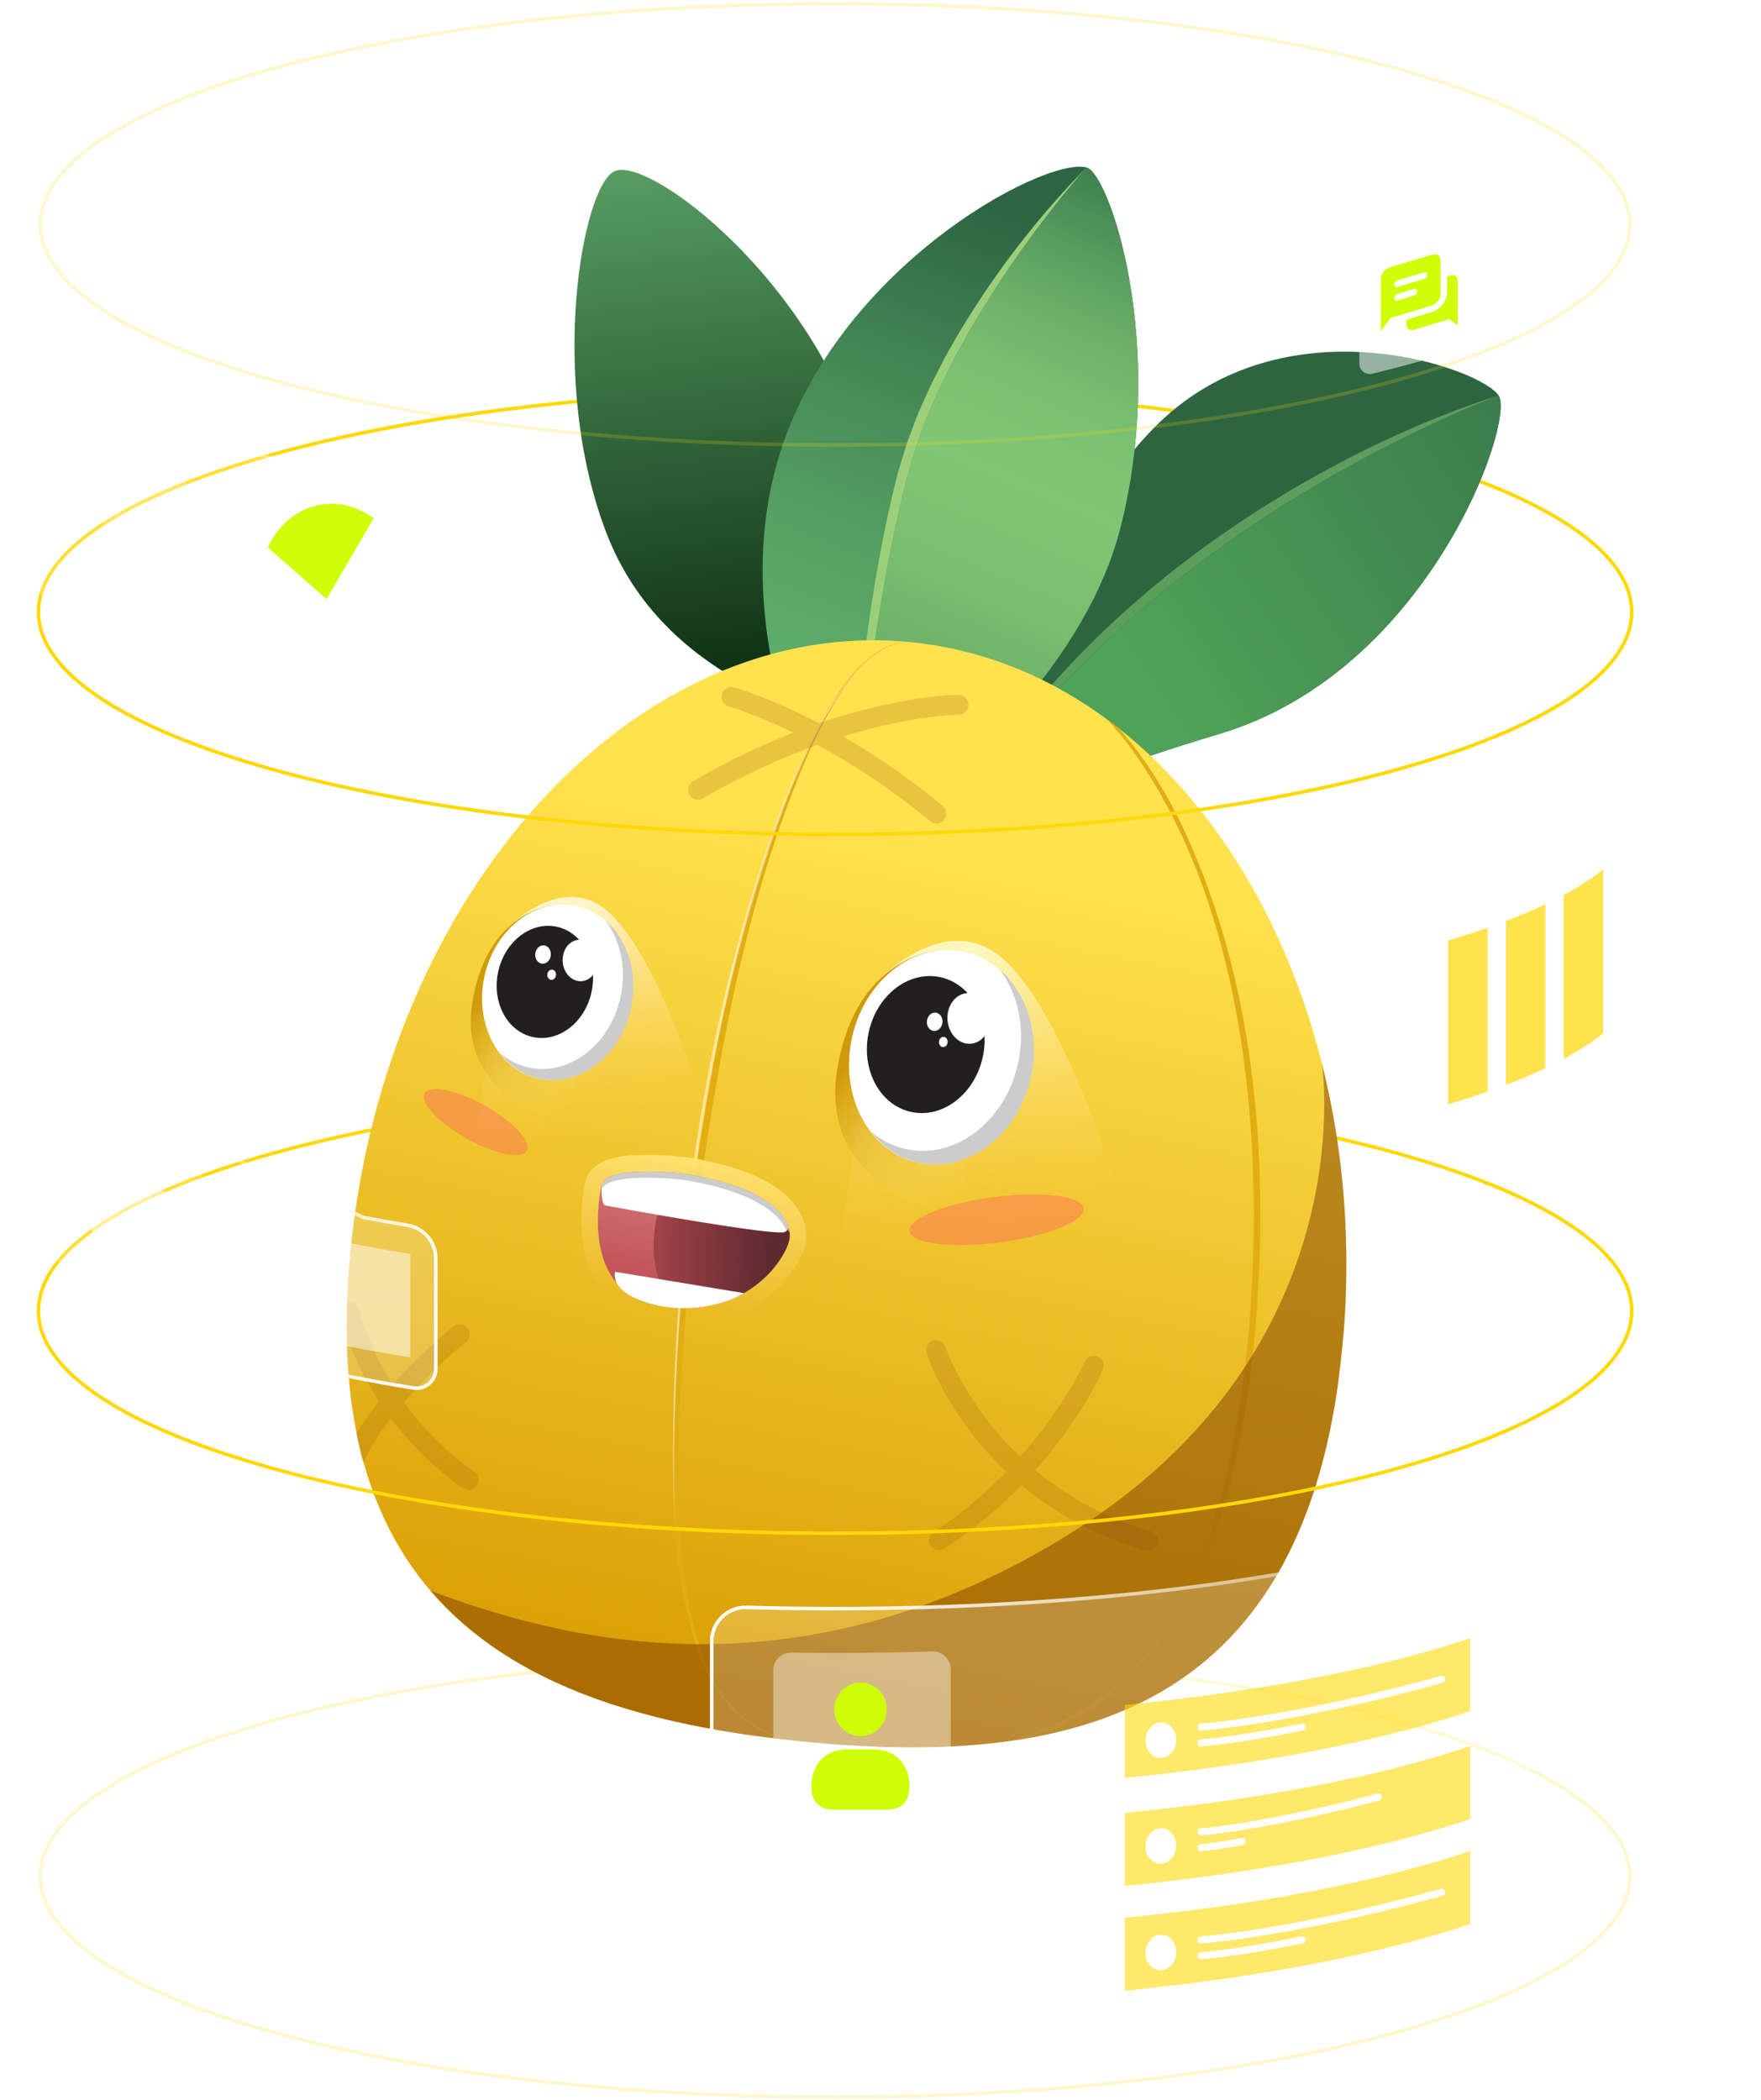 <svg width="499" height="595" viewBox="0 0 499 595" fill="none" xmlns="http://www.w3.org/2000/svg">
<g filter="url(#filter0_d_1057_9652)">
<path d="M10.898 173.391C10.898 138.592 111.963 110.381 236.634 110.381C289.673 110.381 338.439 115.487 376.969 124.034C429.006 135.577 462.371 153.396 462.371 173.391" stroke="#FFD807"/>
</g>
<g filter="url(#filter1_d_1057_9652)">
<path d="M10.898 371.425C10.898 336.625 111.963 308.414 236.634 308.414C289.673 308.414 338.439 313.52 376.969 322.067C429.006 333.61 462.371 351.43 462.371 371.425" stroke="#FFD807"/>
</g>
<g filter="url(#filter2_b_1057_9652)">
<path d="M239.776 240.916C238.61 240.916 237.435 240.903 236.269 240.903C195.279 240.903 156.844 243.714 123.725 248.62C122.507 248.803 121.307 248.985 120.107 249.167C119.584 249.252 119.052 249.33 118.529 249.414C117.612 249.557 116.694 249.707 115.786 249.857C115.357 249.928 114.937 249.993 114.508 250.065C113.299 250.267 112.108 250.468 110.916 250.67C110.41 250.755 109.913 250.846 109.407 250.93C108.515 251.087 107.632 251.243 106.758 251.399C106.338 251.477 105.926 251.549 105.506 251.627C104.34 251.842 103.183 252.056 102.034 252.278C101.554 252.369 101.074 252.46 100.593 252.557C99.736 252.72 98.887 252.889 98.047 253.058C97.644 253.136 97.233 253.221 96.83 253.299C95.698 253.527 94.583 253.761 93.477 253.995C93.023 254.093 92.569 254.191 92.114 254.288C91.291 254.464 90.485 254.64 89.671 254.815C89.276 254.9 88.873 254.991 88.479 255.076C87.39 255.316 86.319 255.564 85.247 255.811C84.818 255.909 84.398 256.006 83.978 256.11C83.181 256.299 82.392 256.488 81.603 256.676C81.226 256.768 80.849 256.859 80.48 256.95C79.434 257.21 78.397 257.464 77.368 257.731C76.973 257.828 76.588 257.932 76.202 258.03C75.43 258.232 74.659 258.433 73.895 258.635C73.544 258.726 73.192 258.824 72.841 258.915C71.838 259.188 70.843 259.462 69.857 259.735C69.497 259.839 69.137 259.937 68.777 260.041C68.031 260.256 67.294 260.464 66.565 260.679C66.231 260.776 65.897 260.874 65.571 260.971C64.61 261.258 63.659 261.544 62.724 261.837C62.398 261.941 62.081 262.039 61.755 262.143C61.035 262.37 60.315 262.598 59.612 262.826C59.312 262.924 59.003 263.021 58.703 263.119C57.786 263.418 56.886 263.717 55.994 264.023C55.703 264.121 55.411 264.225 55.12 264.323C54.425 264.563 53.748 264.804 53.071 265.045C52.788 265.149 52.505 265.247 52.222 265.344C51.356 265.657 50.507 265.976 49.658 266.294C49.401 266.392 49.152 266.49 48.895 266.587C48.235 266.841 47.575 267.095 46.932 267.355C46.675 267.459 46.417 267.557 46.16 267.661C45.346 267.986 44.548 268.318 43.76 268.65C43.537 268.741 43.314 268.839 43.091 268.936C42.465 269.203 41.839 269.477 41.23 269.743C40.999 269.847 40.767 269.952 40.536 270.049C39.782 270.388 39.027 270.732 38.298 271.077C38.11 271.168 37.921 271.26 37.733 271.351C37.141 271.63 36.558 271.917 35.975 272.203C35.769 272.307 35.555 272.411 35.358 272.509C34.655 272.86 33.969 273.218 33.291 273.576C33.129 273.661 32.974 273.745 32.811 273.83C32.263 274.129 31.714 274.422 31.182 274.728C30.994 274.832 30.805 274.936 30.625 275.04C29.982 275.405 29.356 275.769 28.747 276.14C28.61 276.218 28.49 276.303 28.353 276.381C27.847 276.693 27.341 277.006 26.853 277.324C26.69 277.429 26.527 277.533 26.364 277.637C25.79 278.014 25.224 278.392 24.675 278.776C24.572 278.847 24.469 278.925 24.366 278.997C23.904 279.322 23.449 279.654 23.012 279.979C22.875 280.084 22.729 280.188 22.592 280.298C22.086 280.689 21.589 281.079 21.108 281.47C21.023 281.535 20.954 281.606 20.868 281.671C20.457 282.01 20.062 282.355 19.677 282.7C19.557 282.804 19.437 282.914 19.317 283.018C18.879 283.415 18.451 283.819 18.048 284.222C17.988 284.281 17.936 284.339 17.876 284.398C17.525 284.756 17.182 285.114 16.848 285.478C16.753 285.582 16.65 285.693 16.556 285.797C16.196 286.207 15.844 286.617 15.51 287.027C15.467 287.073 15.433 287.125 15.399 287.177C15.107 287.548 14.824 287.925 14.558 288.302C14.481 288.413 14.404 288.517 14.327 288.628C14.044 289.044 13.77 289.467 13.512 289.884C13.487 289.923 13.47 289.962 13.444 290.001C13.212 290.391 13.007 290.782 12.801 291.172C12.749 291.283 12.689 291.393 12.638 291.498C12.432 291.927 12.235 292.35 12.063 292.779C12.055 292.806 12.046 292.832 12.038 292.858C11.875 293.268 11.738 293.671 11.618 294.081C11.583 294.192 11.549 294.302 11.515 294.413C11.395 294.849 11.275 295.285 11.189 295.721C11.189 295.734 11.189 295.747 11.189 295.76C11.103 296.183 11.043 296.612 11 297.042C10.992 297.152 10.975 297.263 10.966 297.374C10.923 297.816 10.898 298.259 10.898 298.701V345.32C10.898 337.023 17.722 329.143 29.982 322.011C45.371 313.063 69.343 305.306 99.23 299.43C99.702 299.339 100.173 299.248 100.645 299.157C101.262 299.04 101.879 298.916 102.505 298.799C102.823 298.74 103.14 298.682 103.457 298.623C104.88 298.356 106.312 298.096 107.761 297.836C107.898 297.81 108.044 297.784 108.181 297.758C113.248 296.86 118.461 296.014 123.819 295.22C156.913 290.32 195.305 287.515 236.26 287.515C237.435 287.515 238.601 287.515 239.767 287.528V240.916H239.776Z" fill="white" fill-opacity="0.1"/>
</g>
<g filter="url(#filter3_b_1057_9652)">
<path d="M364.537 350.721V428.392C423.64 438.795 462.371 456.167 462.371 475.842V398.171C462.371 378.496 423.64 361.124 364.537 350.721Z" fill="white" fill-opacity="0.06"/>
</g>
<path d="M461.871 531.651C461.871 540.092 455.737 548.25 444.356 555.761C432.994 563.259 416.521 570.03 396.12 575.725C355.324 587.112 298.938 594.162 236.634 594.162C174.331 594.162 117.944 587.112 77.149 575.725C56.748 570.03 40.274 563.259 28.912 555.761C17.531 548.25 11.398 540.092 11.398 531.651C11.398 523.211 17.531 515.053 28.912 507.542C40.274 500.044 56.748 493.272 77.149 487.578C117.944 476.191 174.331 469.141 236.634 469.141C289.643 469.141 338.373 474.244 376.86 482.782C402.856 488.548 424.152 495.875 438.938 504.238C453.76 512.622 461.871 521.948 461.871 531.651Z" stroke="#FFD807" stroke-opacity="0.2"/>
<path fill-rule="evenodd" clip-rule="evenodd" d="M233.87 205.784C260.802 193.388 257.642 162.12 241.145 118.691C224.649 75.262 183.291 44.312 174.128 48.526C164.966 52.739 155.204 107.239 171.701 150.668C188.198 194.097 233.868 200.936 233.87 205.784Z" fill="url(#paint0_linear_1057_9652)"/>
<path d="M424.695 112.132C429.325 119.629 404.737 190.309 345.519 207.953C286.3 225.598 266.262 240.656 266.262 240.656C266.262 240.656 295.524 147.57 331.792 116.761C368.061 85.953 420.074 104.637 424.695 112.132Z" fill="#2D6541"/>
<path d="M424.69 112.137C416.572 115.228 408.623 118.705 400.849 122.52C393.042 126.285 385.378 130.328 377.86 134.603C370.358 138.917 362.967 143.431 355.793 148.25C348.609 153.059 341.549 158.06 334.79 163.449C333.059 164.75 331.406 166.134 329.727 167.496C328.055 168.869 326.36 170.202 324.749 171.637L319.846 175.88L315.071 180.258C308.753 186.144 302.638 192.277 296.895 198.741L294.717 201.149C293.997 201.955 293.32 202.804 292.618 203.622L288.446 208.589L284.447 213.705L282.452 216.264L280.554 218.898C275.297 225.797 270.798 233.224 266.254 240.638L269.299 234.869L270.844 231.992L272.505 229.183L275.854 223.577L279.425 218.106L281.229 215.377L283.148 212.726L286.994 207.434L291.059 202.305C291.746 201.457 292.406 200.588 293.11 199.752L295.238 197.272C306.535 183.959 319.35 171.987 333.049 161.198C346.791 150.451 361.468 140.931 376.797 132.656C384.462 128.509 392.3 124.719 400.277 121.236C404.265 119.508 408.308 117.88 412.363 116.33C416.427 114.78 420.519 113.327 424.694 112.1L424.69 112.137Z" fill="url(#paint1_linear_1057_9652)"/>
<path d="M424.69 112.137C416.572 115.228 408.623 118.705 400.849 122.52C393.042 126.284 385.378 130.328 377.86 134.603C370.358 138.917 362.968 143.431 355.793 148.25C348.61 153.059 341.549 158.059 334.79 163.448C333.06 164.749 331.406 166.133 329.727 167.496C328.056 168.869 326.36 170.201 324.749 171.636L319.846 175.879L315.071 180.257C308.754 186.144 302.638 192.277 296.896 198.74L294.718 201.148C293.998 201.955 293.321 202.803 292.618 203.621L288.446 208.588L284.447 213.705L282.453 216.263L280.554 218.898C275.297 225.796 270.799 233.224 266.255 240.637C266.255 240.637 286.302 225.57 345.509 207.935C404.725 190.291 429.313 119.613 424.682 112.117L424.69 112.137Z" fill="url(#paint2_linear_1057_9652)"/>
<path fill-rule="evenodd" clip-rule="evenodd" d="M307.861 47.446C295.753 44.238 234.344 77.136 219.679 132.975C205.014 188.814 240.17 243.586 240.17 243.586C240.17 243.586 303.549 202.516 317.25 150.359C330.951 98.203 314.398 49.174 307.861 47.446Z" fill="url(#paint3_linear_1057_9652)"/>
<path d="M307.885 47.427C302.084 54.124 296.562 61.048 291.394 68.224C286.181 75.367 281.305 82.742 276.76 90.301C275.657 92.213 274.482 94.081 273.434 96.017L270.269 101.815C269.238 103.762 268.306 105.757 267.33 107.729C266.855 108.721 266.344 109.7 265.896 110.704L264.589 113.73L263.283 116.755L262.625 118.267L262.049 119.807L259.763 125.985C259.06 128.059 258.493 130.176 257.853 132.276C257.552 133.332 257.196 134.364 256.949 135.435L256.171 138.655C255.072 142.93 254.167 147.251 253.225 151.57C252.767 153.735 252.375 155.907 251.945 158.075L251.315 161.328L250.73 164.595C249.095 173.285 247.821 182.048 246.509 190.808C245.244 199.572 244.119 208.359 243.067 217.164C241.959 225.963 241.048 234.781 240.155 243.601C240.808 225.867 242.214 208.151 244.329 190.515C246.473 172.882 249.206 155.298 253.434 137.977L254.233 134.731C254.49 133.651 254.868 132.583 255.172 131.508C255.834 129.373 256.434 127.203 257.161 125.083L259.523 118.8L260.12 117.234L260.799 115.705L262.165 112.648L263.541 109.591C264.008 108.58 264.548 107.603 265.042 106.604C266.067 104.627 267.038 102.617 268.116 100.665L271.414 94.852C272.52 92.912 273.749 91.06 274.908 89.163C284.389 74.102 295.468 60.079 307.885 47.427Z" fill="#9DCF7B"/>
<path d="M307.853 47.426C302.054 54.123 296.535 61.046 291.369 68.222C286.159 75.364 281.285 82.739 276.741 90.298C275.639 92.21 274.465 94.077 273.417 96.013L270.254 101.81C269.223 103.758 268.292 105.753 267.316 107.724C266.841 108.716 266.33 109.695 265.882 110.699L264.576 113.725L263.27 116.75L262.613 118.262L262.037 119.801L259.752 125.979C259.049 128.053 258.483 130.17 257.843 132.269C257.542 133.326 257.186 134.358 256.939 135.429L256.162 138.649C255.063 142.923 254.159 147.244 253.217 151.562C252.759 153.727 252.367 155.899 251.938 158.067L251.308 161.32L250.724 164.587C249.089 173.276 247.815 182.039 246.504 190.798C245.24 199.561 244.115 208.348 243.064 217.152C241.956 225.95 241.045 234.768 240.153 243.588C240.153 243.588 303.557 202.513 317.264 150.351C330.942 98.187 314.393 49.154 307.853 47.426Z" fill="url(#paint4_linear_1057_9652)"/>
<path fill-rule="evenodd" clip-rule="evenodd" d="M227.521 493.427C305.117 501.143 370.263 484.812 380.306 382.387C390.349 279.963 335.66 189.66 258.064 181.943C180.467 174.227 109.352 252.018 99.308 354.443C89.265 456.868 149.924 485.71 227.521 493.427Z" fill="url(#paint5_linear_1057_9652)"/>
<path d="M258.161 181.904C244.802 181.239 234.906 201.259 229.905 211.619C212.368 251.204 204.374 294.354 198.306 337.024C195.428 358.46 193.273 380.024 192.472 401.647C191.922 425.421 191.399 454.215 202.202 475.829C207.273 485.809 216.329 492.425 227.571 493.504C211.335 492.326 202.085 480.768 197.2 466.195C190.594 445.395 190.345 423.214 190.843 401.599C191.566 379.911 193.632 358.291 196.442 336.782C202.654 293.984 210.858 250.714 229.074 211.234C234.399 200.755 244.661 180.941 258.16 181.914L258.161 181.904Z" fill="#E2AD13"/>
<path d="M258.161 181.904C248.037 180.332 238.446 195.252 234.044 202.892C228.471 212.647 224.181 223.086 220.333 233.635C205.333 276.06 197.131 320.681 193.218 365.454C191.423 387.876 190.477 410.41 191.289 432.902C190.136 410.414 190.841 387.846 192.6 365.402C196.202 320.532 204.424 275.809 219.75 233.416C223.655 222.863 227.993 212.42 233.652 202.655C238.217 194.993 248.012 180.206 258.171 181.896L258.161 181.904Z" fill="white" fill-opacity="0.5"/>
<path fill-rule="evenodd" clip-rule="evenodd" d="M194.317 332.588C218.831 336.568 224.756 345.655 223.691 351.241C222.625 356.828 211.169 374.578 185.957 369.736C163.392 365.402 170.432 335.958 170.432 335.958C171.622 329.676 194.317 332.588 194.317 332.588Z" fill="url(#paint6_linear_1057_9652)"/>
<path fill-rule="evenodd" clip-rule="evenodd" d="M223.685 351.24C223.818 350.554 223.833 349.819 223.738 349.055C220.145 346.478 214.232 344.095 205.065 342.606C205.065 342.606 186.977 340.286 186.025 345.289C186.025 345.289 181.538 364.16 193.582 370.543C213.493 370.892 222.744 356.226 223.685 351.24Z" fill="url(#paint7_linear_1057_9652)"/>
<path d="M210.795 366.385L174.264 360.342C173.836 362.921 175.127 366.361 182.864 368.946C194.783 372.776 206.07 369.392 210.795 366.385Z" fill="white"/>
<path fill-rule="evenodd" clip-rule="evenodd" d="M223.495 347.833C221.938 342.472 214.314 335.838 194.324 332.594C194.324 332.594 171.793 329.711 170.461 335.897C170.381 338.926 170.622 341.374 171.592 341.565C174.266 342.076 219.849 350.422 222.462 349.041C222.79 348.866 223.134 348.438 223.486 347.832L223.495 347.833Z" fill="white"/>
<path d="M197.365 333.126C219.321 337.343 224.705 345.895 223.691 351.241C222.677 356.588 211.169 374.579 185.957 369.737C163.391 365.403 170.431 335.958 170.431 335.958C171.621 329.675 194.317 332.587 194.317 332.587C195.365 332.757 196.385 332.934 197.365 333.126ZM198.241 328.512C197.214 328.315 196.14 328.123 195.063 327.95L194.988 327.942L194.914 327.935C194.671 327.911 188.852 327.171 182.776 327.227C178.558 327.269 167.406 327.376 165.853 334.964C165.491 336.542 162.018 352.756 169.359 364.137C172.879 369.586 178.169 373.03 185.09 374.352C213.449 379.791 226.872 359.668 228.308 352.126C228.853 349.253 229.968 334.598 198.251 328.513L198.241 328.512Z" fill="url(#paint8_linear_1057_9652)"/>
<path fill-rule="evenodd" clip-rule="evenodd" d="M193.991 334.362C212.895 337.431 220.731 343.53 222.843 348.719C223.053 348.495 223.27 348.205 223.487 347.821C221.929 342.461 214.306 335.827 194.316 332.584C194.316 332.584 171.785 329.701 170.453 335.886C170.448 336.225 170.435 336.554 170.441 336.875C173.461 331.735 193.983 334.352 193.983 334.352L193.991 334.362Z" fill="black" fill-opacity="0.2"/>
<path fill-rule="evenodd" clip-rule="evenodd" d="M143.189 263.512C143.189 263.512 158.572 246.902 171.862 257.934C185.151 268.966 197.916 306.446 204.206 328.775C210.496 351.105 132.327 339.683 132.327 339.683L143.189 263.512Z" fill="url(#paint9_linear_1057_9652)"/>
<path fill-rule="evenodd" clip-rule="evenodd" d="M157.03 256.458C157.03 256.458 138.04 257.562 133.83 284.176C129.621 310.79 157.487 317.957 164.767 319.419L157.03 256.458Z" fill="url(#paint10_linear_1057_9652)"/>
<path d="M178.618 285.774C181.603 272.28 174.771 259.276 163.359 256.727C151.948 254.179 140.277 263.051 137.293 276.545C134.309 290.038 141.141 303.043 152.553 305.591C163.964 308.14 175.634 299.267 178.618 285.774Z" fill="white"/>
<path fill-rule="evenodd" clip-rule="evenodd" d="M171.559 260.829C175.81 266.428 177.619 274.437 175.808 282.625C172.818 296.116 161.144 304.992 149.73 302.439C146.694 301.759 143.976 300.336 141.69 298.361C144.446 301.988 148.216 304.611 152.709 305.616C164.123 308.17 175.798 299.293 178.788 285.802C180.983 275.906 177.882 266.266 171.568 260.83L171.559 260.829Z" fill="#CCCCCC"/>
<path d="M167.599 281.159C169.506 272.535 165.139 264.223 157.845 262.594C150.551 260.965 143.092 266.636 141.185 275.26C139.278 283.884 143.645 292.196 150.939 293.825C158.233 295.454 165.692 289.783 167.599 281.159Z" fill="#231F20"/>
<path d="M164.792 278.009C167.528 277.826 169.569 275.051 169.35 271.811C169.131 268.571 166.736 266.092 163.999 266.275C161.263 266.457 159.222 269.232 159.441 272.472C159.66 275.713 162.055 278.191 164.792 278.009Z" fill="white"/>
<path d="M153.573 273.045C154.785 273.189 155.904 272.145 156.072 270.713C156.239 269.28 155.392 268.003 154.18 267.859C152.967 267.715 151.849 268.759 151.681 270.191C151.513 271.623 152.36 272.901 153.573 273.045Z" fill="white"/>
<path d="M156.154 277.617C156.828 277.697 157.45 277.117 157.543 276.322C157.636 275.526 157.165 274.816 156.492 274.736C155.818 274.656 155.196 275.236 155.103 276.032C155.01 276.828 155.481 277.537 156.154 277.617Z" fill="white"/>
<path d="M355.785 375.991C359.794 327.26 355.537 275.534 333.598 231.178C329.227 222.533 323.715 213.888 317.073 206.369C315.896 205.477 314.708 204.594 313.671 203.82C315.542 205.811 317.32 207.887 318.997 210.037C352.596 254.437 358.416 321.879 353.97 375.839C350.924 409.757 343.424 451.566 317.801 475.9C308.494 484.857 296.606 490.602 284.072 493.494C286.011 493.262 288.066 492.994 290.154 492.682C300.697 489.591 310.571 484.374 318.613 476.764C345.005 452.186 352.52 410.511 355.785 375.991Z" fill="#E2AD13"/>
<path fill-rule="evenodd" clip-rule="evenodd" d="M248.642 278.009C248.642 278.009 267.431 257.715 283.667 271.203C299.903 284.691 315.496 330.462 323.169 357.736C330.842 385.01 235.374 371.054 235.374 371.054L248.642 278.009Z" fill="url(#paint11_linear_1057_9652)"/>
<path fill-rule="evenodd" clip-rule="evenodd" d="M265.545 269.4C265.545 269.4 242.353 270.746 237.207 303.256C232.062 335.765 266.102 344.52 274.991 346.302L265.545 269.4Z" fill="url(#paint12_linear_1057_9652)"/>
<path d="M291.919 305.197C295.564 288.713 287.218 272.827 273.277 269.714C259.336 266.601 245.08 277.439 241.435 293.922C237.79 310.405 246.136 326.291 260.077 329.404C274.017 332.518 288.274 321.68 291.919 305.197Z" fill="white"/>
<path fill-rule="evenodd" clip-rule="evenodd" d="M283.288 274.732C288.473 281.577 290.685 291.345 288.47 301.353C284.819 317.838 270.567 328.668 256.615 325.559C252.906 324.727 249.587 322.99 246.796 320.577C250.162 325.011 254.77 328.218 260.251 329.444C274.193 332.561 288.455 321.723 292.106 305.238C294.78 293.141 290.991 281.383 283.287 274.742L283.288 274.732Z" fill="#CCCCCC"/>
<path d="M278.462 299.569C280.791 289.034 275.455 278.881 266.542 276.89C257.629 274.9 248.515 281.826 246.186 292.36C243.856 302.895 249.193 313.048 258.105 315.039C267.018 317.029 276.132 310.103 278.462 299.569Z" fill="#231F20"/>
<path d="M275.015 295.734C278.356 295.511 280.847 292.12 280.579 288.159C280.312 284.198 277.387 281.167 274.047 281.39C270.706 281.613 268.215 285.005 268.483 288.966C268.75 292.927 271.675 295.957 275.015 295.734Z" fill="white"/>
<path d="M264.547 292.104C265.76 292.248 266.878 291.204 267.046 289.772C267.214 288.339 266.366 287.062 265.154 286.918C263.941 286.773 262.823 287.818 262.655 289.25C262.487 290.682 263.335 291.96 264.547 292.104Z" fill="white"/>
<path d="M267.129 296.676C267.802 296.756 268.424 296.176 268.517 295.38C268.61 294.585 268.139 293.875 267.466 293.795C266.792 293.715 266.171 294.295 266.078 295.091C265.984 295.886 266.455 296.596 267.129 296.676Z" fill="white"/>
<path opacity="0.22" d="M274.448 199.663C274.441 198.104 273.179 196.846 271.623 196.861C270.689 196.863 255.081 197.076 232.11 204.913C218.152 197.615 208.625 194.921 207.955 194.741C206.45 194.327 204.912 195.213 204.501 196.711C204.09 198.209 204.975 199.76 206.47 200.173C206.607 200.215 213.787 202.251 224.789 207.583C216.05 210.982 206.46 215.457 196.354 221.353C195.015 222.136 194.562 223.866 195.345 225.208C195.821 226.021 196.631 226.507 197.499 226.593C198.068 226.65 198.654 226.538 199.194 226.224C210.99 219.334 222.076 214.489 231.636 211.087C240.927 216.099 252.02 223.102 263.558 232.68C264.002 233.054 264.538 233.259 265.07 233.312C265.966 233.401 266.894 233.059 267.515 232.309C268.508 231.114 268.334 229.331 267.14 228.344C257.083 219.999 247.432 213.573 238.941 208.67C243.256 207.343 247.164 206.315 250.528 205.545C263.466 202.583 271.588 202.494 271.664 202.492C273.219 202.486 274.466 201.213 274.458 199.663L274.448 199.663Z" fill="#9C620B"/>
<path opacity="0.22" d="M326.144 433.903C312.428 429.885 301.687 423.5 293.358 416.552C306.418 401.881 312.167 388.91 312.519 388.105C313.14 386.675 312.482 385.023 311.064 384.391C309.646 383.768 307.98 384.414 307.359 385.845C307.274 386.035 301.689 398.587 289.101 412.767C273.424 397.892 268.02 381.97 267.919 381.658C267.442 380.175 265.853 379.366 264.374 379.842C262.894 380.318 262.088 381.909 262.565 383.392C262.919 384.485 268.563 401.328 285.171 416.994C279.499 422.833 272.658 428.773 264.53 434.094C263.231 434.947 262.861 436.695 263.714 437.998C264.197 438.745 264.974 439.181 265.795 439.263C266.411 439.324 267.048 439.179 267.611 438.82C276.251 433.172 283.473 426.911 289.428 420.77C298.289 428.168 309.79 434.968 324.568 439.309C324.741 439.364 324.909 439.39 325.086 439.407C326.402 439.538 327.671 438.711 328.055 437.389C328.494 435.893 327.63 434.325 326.145 433.894L326.144 433.903Z" fill="#9C620B"/>
<path opacity="0.22" d="M134.432 417.011C125.796 411.052 119.313 404.013 114.488 397.271C123.042 387.231 131.827 380.416 131.979 380.299C133.213 379.355 133.443 377.583 132.499 376.346C131.555 375.109 129.787 374.877 128.554 375.822C128.279 376.03 121.813 381.017 114.384 388.911C113.289 390.077 112.243 391.229 111.234 392.385C104.154 380.951 101.844 371.437 101.791 371.205C101.44 369.687 99.93 368.744 98.417 369.084C98.398 369.082 98.378 369.099 98.358 369.107C98.284 371.687 98.238 375.045 98.311 378.916C99.977 383.455 102.819 389.943 107.39 396.981C104.925 400.098 102.784 403.191 100.93 406.237C101.457 409.028 102.091 411.793 102.845 414.484C105.016 410.034 107.791 405.767 110.768 401.85C115.816 408.624 122.484 415.606 131.225 421.642C131.631 421.918 132.086 422.086 132.544 422.132C133.533 422.23 134.537 421.801 135.141 420.926C136.021 419.644 135.694 417.883 134.414 417L134.432 417.011Z" fill="#9C620B"/>
<g style="mix-blend-mode:overlay" opacity="0.5">
<path fill-rule="evenodd" clip-rule="evenodd" d="M378.98 393.429C379.635 388.092 380.248 382.515 380.823 376.651C382.406 355.503 381.227 334.95 377.687 315.587C376.738 310.554 375.701 305.851 374.652 301.554C374.619 301.409 374.585 301.273 374.552 301.129C374.782 302.625 386.52 382.469 303.464 434.366C228.652 481.115 162.935 466.147 122.051 450.739C124.207 453.258 126.5 455.639 128.908 457.899C129.011 458.004 129.124 458.1 129.237 458.197C129.92 458.822 130.604 459.447 131.307 460.055C131.463 460.193 131.62 460.322 131.777 460.461C132.446 461.037 133.117 461.595 133.797 462.154C133.963 462.293 134.137 462.433 134.313 462.564C135.004 463.114 135.704 463.666 136.415 464.199C136.573 464.319 136.721 464.437 136.879 464.557C137.652 465.134 138.426 465.702 139.22 466.253C139.317 466.32 139.405 466.385 139.502 466.451C142.237 468.357 145.078 470.151 148.024 471.823C148.069 471.846 148.114 471.869 148.158 471.902C149.068 472.417 149.981 472.914 150.903 473.412C151.073 473.505 151.244 473.588 151.414 473.68C152.23 474.111 153.047 474.522 153.864 474.934C154.08 475.041 154.305 475.148 154.521 475.255C155.312 475.645 156.113 476.027 156.925 476.4C157.16 476.509 157.385 476.616 157.619 476.724C158.44 477.099 159.271 477.465 160.103 477.831C160.31 477.927 160.528 478.015 160.735 478.111C161.648 478.504 162.564 478.878 163.488 479.253C163.624 479.305 163.751 479.364 163.878 479.415C167.125 480.71 170.457 481.911 173.873 483.025C174.056 483.081 174.239 483.137 174.412 483.192C175.344 483.492 176.287 483.784 177.23 484.067C177.504 484.151 177.788 484.236 178.063 484.32C178.914 484.574 179.776 484.821 180.647 485.068C180.968 485.156 181.29 485.245 181.611 485.334C182.455 485.569 183.3 485.794 184.145 486.02C184.475 486.11 184.797 486.189 185.128 486.278C186.001 486.507 186.876 486.717 187.75 486.936C188.053 487.013 188.358 487.081 188.661 487.159C189.628 487.387 190.596 487.615 191.573 487.835C191.785 487.885 192.006 487.935 192.218 487.984C194.653 488.529 197.121 489.029 199.619 489.504C199.758 489.528 199.888 489.55 200.026 489.582C201.109 489.785 202.192 489.987 203.286 490.171C203.619 490.233 203.963 490.286 204.296 490.347C205.195 490.503 206.095 490.649 207.004 490.796C207.403 490.864 207.812 490.923 208.211 490.982C209.066 491.114 209.91 491.245 210.774 491.379C211.201 491.44 211.638 491.502 212.066 491.564C212.912 491.686 213.767 491.808 214.623 491.922C215.05 491.983 215.469 492.034 215.897 492.096C216.79 492.213 217.674 492.329 218.578 492.438C218.969 492.486 219.36 492.535 219.742 492.582C220.748 492.701 221.764 492.821 222.78 492.931C223.051 492.958 223.331 492.986 223.601 493.022C224.907 493.162 226.222 493.302 227.547 493.434C227.594 493.438 227.641 493.443 227.688 493.448C302.337 500.843 365.423 485.924 378.961 393.427L378.98 393.429Z" fill="#7B3B00"/>
</g>
<ellipse cx="24.923" cy="6.471" rx="24.923" ry="6.471" transform="matrix(0.991 -0.129 0.129 0.992 256.871 342.407)" fill="#FF6162" fill-opacity="0.4"/>
<ellipse cx="16.612" cy="5.335" rx="16.612" ry="5.335" transform="matrix(0.873 0.488 -0.485 0.874 122.881 305.151)" fill="#FF6162" fill-opacity="0.4"/>
<g filter="url(#filter4_b_1057_9652)">
<path d="M407.514 435.261C366.096 447.524 304.846 455.287 236.506 455.287C228.08 455.287 219.767 455.166 211.583 454.934C205.906 454.774 201.181 459.308 201.181 464.988V520.442C201.181 525.809 205.417 530.225 210.782 530.38C219.224 530.625 227.804 530.751 236.506 530.751C361.25 530.751 462.371 504.892 462.371 472.993V397.529C462.371 411.951 441.696 425.137 407.514 435.261Z" fill="white" fill-opacity="0.2"/>
<path d="M448.04 418.421C455.133 413.64 459.912 408.501 461.871 403.089V472.993C461.871 480.687 455.763 488.155 444.363 495.047C432.994 501.921 416.508 508.129 396.093 513.35C355.271 523.789 298.849 530.251 236.506 530.251C227.809 530.251 219.234 530.125 210.796 529.881C205.706 529.733 201.681 525.542 201.681 520.442V464.988C201.681 459.593 206.169 455.281 211.569 455.434C219.758 455.666 228.075 455.787 236.506 455.787C304.876 455.787 366.177 448.021 407.656 435.74L407.54 435.349L407.656 435.74C424.77 430.672 438.539 424.826 448.04 418.421Z" stroke="url(#paint13_linear_1057_9652)"/>
</g>
<g filter="url(#filter5_b_1057_9652)">
<path d="M416.595 464.14C413.617 465.145 410.511 466.125 407.285 467.078C383.513 474.094 353.2 479.632 318.761 483.073V503.747C353.2 500.305 383.513 494.768 407.285 487.751C410.511 486.799 413.617 485.819 416.595 484.814V464.14Z" fill="#FFD807" fill-opacity="0.6"/>
</g>
<ellipse cx="4.349" cy="5.033" rx="4.349" ry="5.033" transform="matrix(0.996 0.093 -0.092 0.996 325.083 487.647)" fill="white"/>
<path d="M340.303 489.344C349.312 488.662 375.568 485.007 408.517 475.842" stroke="white" stroke-width="2" stroke-linecap="round"/>
<path d="M340.303 493.845C345.274 493.444 355.423 492.091 369.025 489.344" stroke="white" stroke-width="2" stroke-linecap="round"/>
<g filter="url(#filter6_b_1057_9652)">
<path d="M416.595 524.45C413.617 525.456 410.511 526.435 407.285 527.388C383.513 534.404 353.2 539.942 318.761 543.383V564.057C353.2 560.616 383.513 555.078 407.285 548.062C410.511 547.109 413.617 546.129 416.595 545.124V524.45Z" fill="#FFD807" fill-opacity="0.6"/>
</g>
<ellipse cx="4.349" cy="5.033" rx="4.349" ry="5.033" transform="matrix(0.996 0.093 -0.092 0.996 325.083 547.786)" fill="white"/>
<path d="M340.303 549.654C349.312 548.972 375.568 545.317 408.517 536.152" stroke="white" stroke-width="2" stroke-linecap="round"/>
<path d="M340.303 554.155C345.274 553.754 355.423 552.401 369.025 549.654" stroke="white" stroke-width="2" stroke-linecap="round"/>
<g filter="url(#filter7_b_1057_9652)">
<path d="M416.595 494.745C413.617 495.751 410.511 496.73 407.285 497.683C383.513 504.699 353.2 510.237 318.761 513.678V534.352C353.2 530.911 383.513 525.373 407.285 518.357C410.511 517.404 413.617 516.425 416.595 515.419V494.745Z" fill="#FFD807" fill-opacity="0.6"/>
</g>
<ellipse cx="4.349" cy="5.033" rx="4.349" ry="5.033" transform="matrix(0.996 0.093 -0.092 0.996 325.083 517.623)" fill="white"/>
<path d="M340.303 519.049C347.607 518.432 366.231 515.633 390.566 509.148" stroke="white" stroke-width="2" stroke-linecap="round"/>
<path d="M340.303 523.55C342.876 523.293 346.846 522.719 351.971 521.75" stroke="white" stroke-width="2" stroke-linecap="round"/>
<g filter="url(#filter8_b_1057_9652)">
<path d="M219.132 514.876C219.132 517.6 221.312 519.824 224.035 519.862C228.182 519.92 232.359 519.95 236.564 519.95C246.048 519.95 255.397 519.803 264.577 519.52C267.266 519.436 269.395 517.227 269.395 514.536V472.926C269.395 470.093 267.044 467.828 264.213 467.914C255.15 468.191 245.923 468.333 236.564 468.333C232.424 468.333 228.312 468.304 224.229 468.248C221.43 468.21 219.132 470.462 219.132 473.262V514.876Z" fill="white" fill-opacity="0.4"/>
</g>
<path d="M236.411 484.322C236.411 480.142 239.739 476.742 243.831 476.742C247.923 476.742 251.251 480.142 251.251 484.322C251.251 488.503 247.923 491.903 243.831 491.903C239.739 491.903 236.411 488.503 236.411 484.322ZM247.524 495.693H240.105C232.573 495.693 229.902 501.327 229.902 506.152C229.902 510.467 232.149 512.748 236.4 512.748H251.229C255.48 512.748 257.727 510.467 257.727 506.152C257.727 501.327 255.056 495.693 247.524 495.693Z" fill="#CEFF07"/>
<g filter="url(#filter9_b_1057_9652)">
<path d="M123.99 356.589C123.99 351.635 120.36 347.438 115.47 346.637C111.26 345.947 107.145 345.223 103.132 344.461C71.445 338.47 46.062 330.399 30.012 321.033C17.733 313.871 10.898 305.945 10.898 297.612V344.467C10.898 365.259 53.323 383.496 117.11 393.764C120.728 394.347 123.99 391.536 123.99 387.871V356.589Z" fill="white" fill-opacity="0.2"/>
<path d="M11.398 303.201V344.467C11.398 349.482 13.954 354.399 18.87 359.138C23.788 363.877 31.028 368.399 40.29 372.607C58.813 381.023 85.317 388.14 117.189 393.27C120.5 393.803 123.49 391.232 123.49 387.871V356.589C123.49 351.884 120.042 347.892 115.39 347.13C111.176 346.44 107.057 345.715 103.039 344.952C103.039 344.952 103.039 344.952 103.039 344.952L11.398 303.201ZM11.398 303.201C13.747 309.725 20.156 315.863 29.761 321.465L11.398 303.201Z" stroke="url(#paint14_linear_1057_9652)"/>
</g>
<path fill-rule="evenodd" clip-rule="evenodd" d="M26.035 356.782C27.208 357.546 28.444 358.303 29.739 359.051C35.614 362.444 42.735 365.667 50.956 368.68V339.371C40.924 335.695 32.527 331.708 26.035 327.477L26.035 356.782ZM18.301 350.788L18.301 321.483C13.257 316.699 10.567 311.669 10.567 306.479V335.797C10.567 340.981 13.259 346.008 18.301 350.788ZM83.61 378.226C74.597 376.109 66.259 373.809 58.69 371.348V342.038C66.26 344.499 74.597 346.798 83.61 348.914L83.61 378.226ZM91.344 379.96C95.151 380.776 99.064 381.56 103.078 382.312C107.361 383.117 111.759 383.879 116.265 384.603V355.29C107.537 353.886 99.212 352.334 91.344 350.648L91.344 379.96Z" fill="white" fill-opacity="0.5"/>
<g filter="url(#filter10_b_1057_9652)">
<path d="M53.98 60.22C53.98 57.461 51.25 55.532 48.675 56.522C24.819 65.689 10.898 76.726 10.898 88.603V166.19C10.898 153.458 26.896 141.692 53.98 132.158V60.22Z" fill="white" fill-opacity="0.06"/>
</g>
<g filter="url(#filter11_b_1057_9652)">
<path d="M132.966 148.545C132.966 143.528 129.244 139.296 124.279 138.57C102.146 135.331 82.374 131.167 65.784 126.287C31.583 116.222 10.898 103.114 10.898 88.777V163.797C10.898 185.29 57.374 204.025 126.186 213.867C129.775 214.38 132.966 211.58 132.966 207.955V148.545Z" fill="white" fill-opacity="0.2"/>
<path d="M65.643 126.766L65.643 126.766C82.261 131.655 102.056 135.823 124.207 139.064C128.931 139.756 132.466 143.78 132.466 148.545V207.955C132.466 211.28 129.541 213.841 126.257 213.372C91.873 208.454 63.098 201.318 42.933 192.741C32.849 188.452 24.945 183.813 19.571 178.933C14.195 174.052 11.398 168.976 11.398 163.797V94.304C13.357 99.686 18.14 104.796 25.237 109.549C34.744 115.917 48.52 121.728 65.643 126.766Z" stroke="url(#paint15_linear_1057_9652)"/>
</g>
<path fill-rule="evenodd" clip-rule="evenodd" d="M75.949 159.953L93.463 175.321L106.402 153.076C110.993 156.876 114.33 162.678 115.27 169.491C117.093 182.692 109.234 194.69 97.716 196.29C86.198 197.89 75.384 188.485 73.561 175.284C72.794 169.733 73.74 164.395 75.949 159.953Z" fill="white" fill-opacity="0.5"/>
<path d="M114.711 169.208C116.505 182.201 108.767 193.89 97.584 195.443C86.401 196.996 75.787 187.856 73.993 174.863C72.198 161.87 79.937 150.181 91.12 148.628C102.303 147.075 112.917 156.215 114.711 169.208Z" stroke="white"/>
<path fill-rule="evenodd" clip-rule="evenodd" d="M105.862 146.856C101.7 143.725 96.619 142.186 91.394 142.912C84.454 143.876 78.841 148.616 75.876 155.119L92.546 169.748L105.862 146.856Z" fill="#CEFF07"/>
<path fill-rule="evenodd" clip-rule="evenodd" d="M60.408 139.337V214.518C47.976 210.585 37.535 206.226 29.472 201.541V126.36C37.535 131.044 47.976 135.403 60.408 139.337Z" fill="white" fill-opacity="0.2"/>
<g filter="url(#filter12_d_1057_9652)">
<path d="M462.371 173.391C462.371 208.191 361.305 236.402 236.634 236.402C111.963 236.402 10.898 208.191 10.898 173.391" stroke="#FFD807"/>
</g>
<g filter="url(#filter13_d_1057_9652)">
<path d="M462.371 371.425C462.371 406.224 361.305 434.435 236.634 434.435C111.963 434.435 10.898 406.224 10.898 371.425" stroke="#FFD807"/>
</g>
<path d="M385.181 102.989C385.181 104.925 386.987 106.354 388.868 105.894C398.022 103.653 406.596 101.258 414.526 98.725C415.762 98.33 416.595 97.178 416.595 95.881L416.595 65.01C416.595 62.97 414.602 61.524 412.655 62.133C404.85 64.573 396.443 66.881 387.49 69.043C386.138 69.37 385.181 70.578 385.181 71.969L385.181 102.989Z" fill="white" fill-opacity="0.5"/>
<path d="M408.228 82.933L408.241 74.289C408.241 72.372 407.302 71.691 405.416 72.26L394.097 75.669C392.218 76.232 391.272 77.482 391.272 79.399L391.252 93.807L394.084 90.071L405.397 86.662C407.282 86.093 408.228 84.85 408.228 82.926V82.933ZM400.686 83.731L395.969 85.151C395.467 85.301 395.062 85.007 395.062 84.496C395.062 83.986 395.473 83.449 395.976 83.299L400.693 81.879C401.195 81.728 401.6 82.023 401.6 82.533C401.6 83.044 401.189 83.58 400.686 83.731ZM403.518 79.039L395.976 81.31C395.473 81.46 395.069 81.166 395.069 80.656C395.069 80.145 395.48 79.609 395.982 79.458L403.524 77.188C404.027 77.037 404.431 77.332 404.431 77.842C404.431 78.352 404.02 78.889 403.518 79.039ZM413.076 79.831L413.063 92.178L410.642 90.438L400.947 93.362C399.336 93.847 398.527 93.264 398.527 91.622V90.981C398.527 90.719 398.722 90.542 398.899 90.49L405.403 88.533C408.313 87.657 410.049 85.353 410.049 82.389V78.647C410.049 78.359 410.297 78.202 410.414 78.169L410.662 78.097C412.273 77.613 413.082 78.195 413.082 79.838L413.076 79.831Z" fill="#CEFF07"/>
<path d="M461.871 63.573C461.871 72.013 455.737 80.171 444.356 87.682C432.994 95.18 416.521 101.952 396.12 107.646C355.324 119.034 298.938 126.083 236.634 126.083C174.331 126.083 117.944 119.034 77.149 107.646C56.748 101.952 40.274 95.18 28.912 87.682C17.531 80.171 11.398 72.013 11.398 63.573C11.398 55.132 17.531 46.974 28.912 39.463C40.274 31.965 56.748 25.194 77.149 19.499C117.944 8.112 174.331 1.062 236.634 1.062C289.643 1.062 338.373 6.165 376.86 14.703C402.856 20.469 424.152 27.797 438.938 36.159C453.76 44.543 461.871 53.869 461.871 63.573Z" stroke="#FFD807" stroke-opacity="0.2"/>
<g filter="url(#filter14_b_1057_9652)">
<path d="M398.644 321.339C398.644 325.271 402.368 328.143 406.146 327.049C441.148 316.918 462.371 303.634 462.371 289.09V213.898C462.371 228.268 441.648 241.406 407.386 251.494C406.953 251.621 406.518 251.748 406.08 251.875C401.714 253.137 398.644 257.092 398.644 261.637V321.339Z" fill="white" fill-opacity="0.2"/>
<path d="M407.527 251.973L407.528 251.973C424.681 246.923 438.482 241.099 448.005 234.717C455.117 229.951 459.909 224.828 461.871 219.433V289.09C461.871 296.102 456.75 302.928 447.108 309.307C437.488 315.673 423.486 321.51 406.007 326.569C402.558 327.567 399.144 324.947 399.144 321.339V261.637C399.144 257.322 402.06 253.558 406.219 252.355C406.657 252.228 407.094 252.101 407.527 251.973Z" stroke="url(#paint16_linear_1057_9652)"/>
</g>
<path d="M454.293 246.303C451.196 248.815 447.442 251.253 443.082 253.603V300.034C447.442 297.684 451.196 295.247 454.293 292.735V246.303Z" fill="#FFE34E"/>
<path d="M421.523 309.298C417.973 310.542 414.233 311.748 410.312 312.915V266.483C414.233 265.317 417.973 264.111 421.523 262.867V309.298Z" fill="#FFE34E"/>
<path d="M437.908 302.649C434.466 304.284 430.722 305.871 426.697 307.407V260.975C430.723 259.44 434.466 257.852 437.908 256.218V302.649Z" fill="#FFE34E"/>
<defs>
<filter id="filter0_d_1057_9652" x="0.397" y="99.881" width="472.474" height="83.511" filterUnits="userSpaceOnUse" color-interpolation-filters="sRGB">
<feFlood flood-opacity="0" result="BackgroundImageFix"/>
<feColorMatrix in="SourceAlpha" type="matrix" values="0 0 0 0 0 0 0 0 0 0 0 0 0 0 0 0 0 0 127 0" result="hardAlpha"/>
<feOffset/>
<feGaussianBlur stdDeviation="5"/>
<feComposite in2="hardAlpha" operator="out"/>
<feColorMatrix type="matrix" values="0 0 0 0 0.808 0 0 0 0 1 0 0 0 0 0.027 0 0 0 1 0"/>
<feBlend mode="normal" in2="BackgroundImageFix" result="effect1_dropShadow_1057_9652"/>
<feBlend mode="normal" in="SourceGraphic" in2="effect1_dropShadow_1057_9652" result="shape"/>
</filter>
<filter id="filter1_d_1057_9652" x="0.397" y="297.914" width="472.474" height="83.51" filterUnits="userSpaceOnUse" color-interpolation-filters="sRGB">
<feFlood flood-opacity="0" result="BackgroundImageFix"/>
<feColorMatrix in="SourceAlpha" type="matrix" values="0 0 0 0 0 0 0 0 0 0 0 0 0 0 0 0 0 0 127 0" result="hardAlpha"/>
<feOffset/>
<feGaussianBlur stdDeviation="5"/>
<feComposite in2="hardAlpha" operator="out"/>
<feColorMatrix type="matrix" values="0 0 0 0 0.808 0 0 0 0 1 0 0 0 0 0.027 0 0 0 1 0"/>
<feBlend mode="normal" in2="BackgroundImageFix" result="effect1_dropShadow_1057_9652"/>
<feBlend mode="normal" in="SourceGraphic" in2="effect1_dropShadow_1057_9652" result="shape"/>
</filter>
<filter id="filter2_b_1057_9652" x="-3.103" y="226.903" width="256.878" height="132.417" filterUnits="userSpaceOnUse" color-interpolation-filters="sRGB">
<feFlood flood-opacity="0" result="BackgroundImageFix"/>
<feGaussianBlur in="BackgroundImageFix" stdDeviation="7"/>
<feComposite in2="SourceAlpha" operator="in" result="effect1_backgroundBlur_1057_9652"/>
<feBlend mode="normal" in="SourceGraphic" in2="effect1_backgroundBlur_1057_9652" result="shape"/>
</filter>
<filter id="filter3_b_1057_9652" x="350.537" y="336.721" width="125.834" height="153.121" filterUnits="userSpaceOnUse" color-interpolation-filters="sRGB">
<feFlood flood-opacity="0" result="BackgroundImageFix"/>
<feGaussianBlur in="BackgroundImageFix" stdDeviation="7"/>
<feComposite in2="SourceAlpha" operator="in" result="effect1_backgroundBlur_1057_9652"/>
<feBlend mode="normal" in="SourceGraphic" in2="effect1_backgroundBlur_1057_9652" result="shape"/>
</filter>
<filter id="filter4_b_1057_9652" x="187.181" y="383.529" width="289.19" height="161.222" filterUnits="userSpaceOnUse" color-interpolation-filters="sRGB">
<feFlood flood-opacity="0" result="BackgroundImageFix"/>
<feGaussianBlur in="BackgroundImageFix" stdDeviation="7"/>
<feComposite in2="SourceAlpha" operator="in" result="effect1_backgroundBlur_1057_9652"/>
<feBlend mode="normal" in="SourceGraphic" in2="effect1_backgroundBlur_1057_9652" result="shape"/>
</filter>
<filter id="filter5_b_1057_9652" x="315.761" y="461.14" width="103.834" height="45.607" filterUnits="userSpaceOnUse" color-interpolation-filters="sRGB">
<feFlood flood-opacity="0" result="BackgroundImageFix"/>
<feGaussianBlur in="BackgroundImageFix" stdDeviation="1.5"/>
<feComposite in2="SourceAlpha" operator="in" result="effect1_backgroundBlur_1057_9652"/>
<feBlend mode="normal" in="SourceGraphic" in2="effect1_backgroundBlur_1057_9652" result="shape"/>
</filter>
<filter id="filter6_b_1057_9652" x="315.761" y="521.45" width="103.834" height="45.607" filterUnits="userSpaceOnUse" color-interpolation-filters="sRGB">
<feFlood flood-opacity="0" result="BackgroundImageFix"/>
<feGaussianBlur in="BackgroundImageFix" stdDeviation="1.5"/>
<feComposite in2="SourceAlpha" operator="in" result="effect1_backgroundBlur_1057_9652"/>
<feBlend mode="normal" in="SourceGraphic" in2="effect1_backgroundBlur_1057_9652" result="shape"/>
</filter>
<filter id="filter7_b_1057_9652" x="315.761" y="491.745" width="103.834" height="45.607" filterUnits="userSpaceOnUse" color-interpolation-filters="sRGB">
<feFlood flood-opacity="0" result="BackgroundImageFix"/>
<feGaussianBlur in="BackgroundImageFix" stdDeviation="1.5"/>
<feComposite in2="SourceAlpha" operator="in" result="effect1_backgroundBlur_1057_9652"/>
<feBlend mode="normal" in="SourceGraphic" in2="effect1_backgroundBlur_1057_9652" result="shape"/>
</filter>
<filter id="filter8_b_1057_9652" x="205.132" y="453.912" width="78.264" height="80.038" filterUnits="userSpaceOnUse" color-interpolation-filters="sRGB">
<feFlood flood-opacity="0" result="BackgroundImageFix"/>
<feGaussianBlur in="BackgroundImageFix" stdDeviation="7"/>
<feComposite in2="SourceAlpha" operator="in" result="effect1_backgroundBlur_1057_9652"/>
<feBlend mode="normal" in="SourceGraphic" in2="effect1_backgroundBlur_1057_9652" result="shape"/>
</filter>
<filter id="filter9_b_1057_9652" x="-3.103" y="283.612" width="141.093" height="124.229" filterUnits="userSpaceOnUse" color-interpolation-filters="sRGB">
<feFlood flood-opacity="0" result="BackgroundImageFix"/>
<feGaussianBlur in="BackgroundImageFix" stdDeviation="7"/>
<feComposite in2="SourceAlpha" operator="in" result="effect1_backgroundBlur_1057_9652"/>
<feBlend mode="normal" in="SourceGraphic" in2="effect1_backgroundBlur_1057_9652" result="shape"/>
</filter>
<filter id="filter10_b_1057_9652" x="-3.103" y="42.259" width="71.083" height="137.931" filterUnits="userSpaceOnUse" color-interpolation-filters="sRGB">
<feFlood flood-opacity="0" result="BackgroundImageFix"/>
<feGaussianBlur in="BackgroundImageFix" stdDeviation="7"/>
<feComposite in2="SourceAlpha" operator="in" result="effect1_backgroundBlur_1057_9652"/>
<feBlend mode="normal" in="SourceGraphic" in2="effect1_backgroundBlur_1057_9652" result="shape"/>
</filter>
<filter id="filter11_b_1057_9652" x="-3.103" y="74.777" width="150.068" height="153.151" filterUnits="userSpaceOnUse" color-interpolation-filters="sRGB">
<feFlood flood-opacity="0" result="BackgroundImageFix"/>
<feGaussianBlur in="BackgroundImageFix" stdDeviation="7"/>
<feComposite in2="SourceAlpha" operator="in" result="effect1_backgroundBlur_1057_9652"/>
<feBlend mode="normal" in="SourceGraphic" in2="effect1_backgroundBlur_1057_9652" result="shape"/>
</filter>
<filter id="filter12_d_1057_9652" x="0.397" y="163.391" width="472.474" height="83.51" filterUnits="userSpaceOnUse" color-interpolation-filters="sRGB">
<feFlood flood-opacity="0" result="BackgroundImageFix"/>
<feColorMatrix in="SourceAlpha" type="matrix" values="0 0 0 0 0 0 0 0 0 0 0 0 0 0 0 0 0 0 127 0" result="hardAlpha"/>
<feOffset/>
<feGaussianBlur stdDeviation="5"/>
<feComposite in2="hardAlpha" operator="out"/>
<feColorMatrix type="matrix" values="0 0 0 0 0.808 0 0 0 0 1 0 0 0 0 0.027 0 0 0 1 0"/>
<feBlend mode="normal" in2="BackgroundImageFix" result="effect1_dropShadow_1057_9652"/>
<feBlend mode="normal" in="SourceGraphic" in2="effect1_dropShadow_1057_9652" result="shape"/>
</filter>
<filter id="filter13_d_1057_9652" x="0.397" y="361.425" width="472.474" height="83.51" filterUnits="userSpaceOnUse" color-interpolation-filters="sRGB">
<feFlood flood-opacity="0" result="BackgroundImageFix"/>
<feColorMatrix in="SourceAlpha" type="matrix" values="0 0 0 0 0 0 0 0 0 0 0 0 0 0 0 0 0 0 127 0" result="hardAlpha"/>
<feOffset/>
<feGaussianBlur stdDeviation="5"/>
<feComposite in2="hardAlpha" operator="out"/>
<feColorMatrix type="matrix" values="0 0 0 0 0.808 0 0 0 0 1 0 0 0 0 0.027 0 0 0 1 0"/>
<feBlend mode="normal" in2="BackgroundImageFix" result="effect1_dropShadow_1057_9652"/>
<feBlend mode="normal" in="SourceGraphic" in2="effect1_dropShadow_1057_9652" result="shape"/>
</filter>
<filter id="filter14_b_1057_9652" x="384.644" y="199.898" width="91.727" height="141.386" filterUnits="userSpaceOnUse" color-interpolation-filters="sRGB">
<feFlood flood-opacity="0" result="BackgroundImageFix"/>
<feGaussianBlur in="BackgroundImageFix" stdDeviation="7"/>
<feComposite in2="SourceAlpha" operator="in" result="effect1_backgroundBlur_1057_9652"/>
<feBlend mode="normal" in="SourceGraphic" in2="effect1_backgroundBlur_1057_9652" result="shape"/>
</filter>
<linearGradient id="paint0_linear_1057_9652" x1="193.61" y1="34.643" x2="214.742" y2="209.354" gradientUnits="userSpaceOnUse">
<stop stop-color="#5CA568"/>
<stop offset="1" stop-color="#05220A"/>
</linearGradient>
<linearGradient id="paint1_linear_1057_9652" x1="334.098" y1="136.559" x2="356.749" y2="215.851" gradientUnits="userSpaceOnUse">
<stop stop-color="#619C5D"/>
<stop offset="1" stop-color="#4FA257"/>
</linearGradient>
<linearGradient id="paint2_linear_1057_9652" x1="456.686" y1="110.659" x2="327.22" y2="195.843" gradientUnits="userSpaceOnUse">
<stop stop-color="#36744B"/>
<stop offset="1" stop-color="#4FA257"/>
</linearGradient>
<linearGradient id="paint3_linear_1057_9652" x1="298.018" y1="66.189" x2="230.276" y2="237.926" gradientUnits="userSpaceOnUse">
<stop stop-color="#2D6542"/>
<stop offset="0.27" stop-color="#438554"/>
<stop offset="0.55" stop-color="#55A062"/>
<stop offset="0.81" stop-color="#61B06B"/>
<stop offset="1" stop-color="#65B66F"/>
</linearGradient>
<linearGradient id="paint4_linear_1057_9652" x1="240.733" y1="252.11" x2="324.938" y2="53.478" gradientUnits="userSpaceOnUse">
<stop stop-color="#3C7E4F"/>
<stop offset="0.14" stop-color="#55985C"/>
<stop offset="0.31" stop-color="#6DB169"/>
<stop offset="0.46" stop-color="#7BC071"/>
<stop offset="0.58" stop-color="#81C674"/>
<stop offset="0.68" stop-color="#7CC171"/>
<stop offset="0.78" stop-color="#70B46B"/>
<stop offset="0.88" stop-color="#5B9F60"/>
<stop offset="0.99" stop-color="#3F8150"/>
<stop offset="1" stop-color="#3C7E4F"/>
</linearGradient>
<linearGradient id="paint5_linear_1057_9652" x1="263.037" y1="237.55" x2="213.257" y2="493.198" gradientUnits="userSpaceOnUse">
<stop stop-color="#FFE24E"/>
<stop offset="1" stop-color="#D89B00"/>
</linearGradient>
<linearGradient id="paint6_linear_1057_9652" x1="198.598" y1="335.432" x2="191.846" y2="370.614" gradientUnits="userSpaceOnUse">
<stop stop-color="#D57675"/>
<stop offset="1" stop-color="#BC4C52"/>
</linearGradient>
<linearGradient id="paint7_linear_1057_9652" x1="172.966" y1="352.568" x2="217.672" y2="353.825" gradientUnits="userSpaceOnUse">
<stop stop-color="#BC4C52"/>
<stop offset="1" stop-color="#5E2A30"/>
</linearGradient>
<linearGradient id="paint8_linear_1057_9652" x1="199.853" y1="328.824" x2="192.68" y2="371.084" gradientUnits="userSpaceOnUse">
<stop stop-color="#FFE16F"/>
<stop offset="1" stop-color="#F7CC5D" stop-opacity="0"/>
</linearGradient>
<linearGradient id="paint9_linear_1057_9652" x1="156.845" y1="257.902" x2="166.557" y2="322.876" gradientUnits="userSpaceOnUse">
<stop stop-color="#FFF5C8"/>
<stop offset="1" stop-color="#FFC73D" stop-opacity="0"/>
</linearGradient>
<linearGradient id="paint10_linear_1057_9652" x1="170.398" y1="306.312" x2="143.617" y2="276.201" gradientUnits="userSpaceOnUse">
<stop stop-color="#FDE46D" stop-opacity="0"/>
<stop offset="1" stop-color="#D09A08"/>
</linearGradient>
<linearGradient id="paint11_linear_1057_9652" x1="265.313" y1="271.16" x2="277.18" y2="350.517" gradientUnits="userSpaceOnUse">
<stop stop-color="#FCF7BC"/>
<stop offset="1" stop-color="#FFC73D" stop-opacity="0"/>
</linearGradient>
<linearGradient id="paint12_linear_1057_9652" x1="281.879" y1="330.289" x2="249.157" y2="293.513" gradientUnits="userSpaceOnUse">
<stop stop-color="#FDE46D" stop-opacity="0"/>
<stop offset="1" stop-color="#CF9908"/>
</linearGradient>
<linearGradient id="paint13_linear_1057_9652" x1="216.216" y1="464.14" x2="477.842" y2="453.9" gradientUnits="userSpaceOnUse">
<stop stop-color="white"/>
<stop offset="1" stop-color="white" stop-opacity="0"/>
</linearGradient>
<linearGradient id="paint14_linear_1057_9652" x1="123.99" y1="375.298" x2="21.272" y2="336.695" gradientUnits="userSpaceOnUse">
<stop stop-color="white"/>
<stop offset="1" stop-color="white" stop-opacity="0"/>
</linearGradient>
<linearGradient id="paint15_linear_1057_9652" x1="257.183" y1="154.996" x2="-4.576" y2="144.685" gradientUnits="userSpaceOnUse">
<stop stop-color="white"/>
<stop offset="1" stop-color="white" stop-opacity="0"/>
</linearGradient>
<linearGradient id="paint16_linear_1057_9652" x1="215.645" y1="280.269" x2="477.873" y2="269.944" gradientUnits="userSpaceOnUse">
<stop stop-color="white"/>
<stop offset="1" stop-color="white" stop-opacity="0"/>
</linearGradient>
</defs>
</svg>
